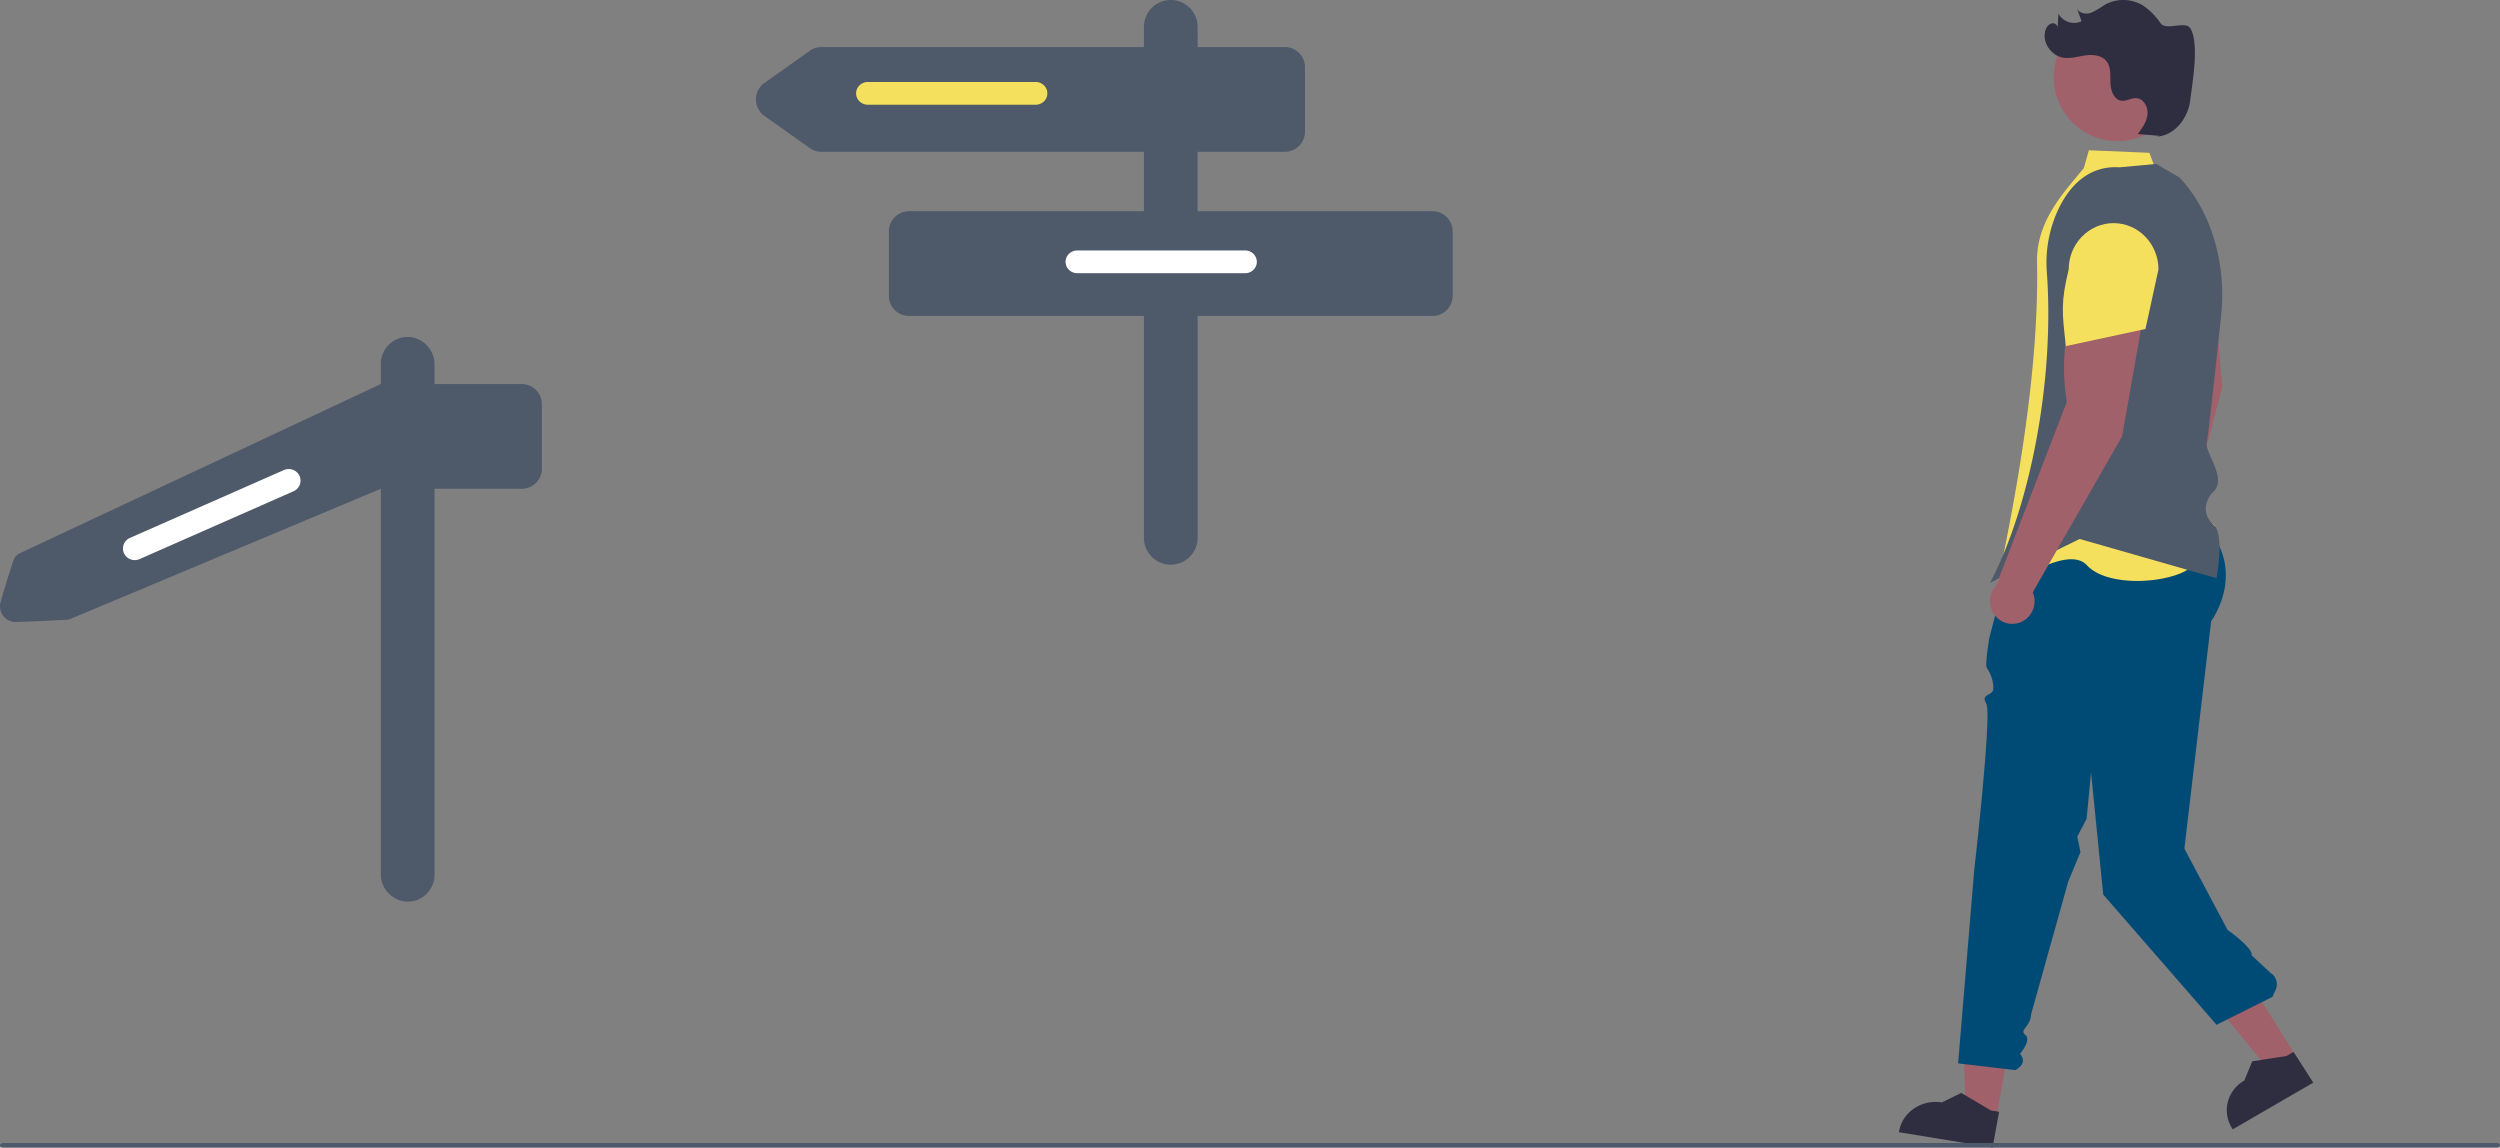 <svg width="549" height="252" fill="none" xmlns="http://www.w3.org/2000/svg"><rect width="100%" height="100%" fill="#808080" stroke="none"/><path d="M314.578 46.383h-51.585V33.331h19.16a4.418 4.418 0 0 0 3.127-1.297 4.433 4.433 0 0 0 1.295-3.132v-14.14a4.433 4.433 0 0 0-1.295-3.132 4.418 4.418 0 0 0-3.127-1.297h-19.16V5.905a5.908 5.908 0 0 0-1.727-4.176 5.889 5.889 0 0 0-8.337 0 5.908 5.908 0 0 0-1.727 4.176v4.428H180.39c-.915 0-1.808.285-2.555.815l-9.969 7.07A4.427 4.427 0 0 0 166 21.832a4.43 4.43 0 0 0 1.866 3.614l9.969 7.07c.747.53 1.64.815 2.555.815h70.812v13.052h-51.585a4.429 4.429 0 0 0-4.421 4.428v14.141a4.429 4.429 0 0 0 4.421 4.429h51.585v48.714a5.91 5.91 0 0 0 1.727 4.176 5.892 5.892 0 0 0 10.064-4.176V69.381h51.585a4.418 4.418 0 0 0 3.127-1.297A4.433 4.433 0 0 0 319 64.952v-14.14a4.42 4.42 0 0 0-.337-1.695 4.417 4.417 0 0 0-4.085-2.733Z" fill="#4E596A"/><path d="M227.421 23h-36.842c-.684 0-1.34-.263-1.824-.732A2.464 2.464 0 0 1 188 20.5c0-.663.272-1.299.755-1.768a2.623 2.623 0 0 1 1.824-.732h36.842c.684 0 1.34.263 1.824.732.483.47.755 1.105.755 1.768s-.272 1.299-.755 1.768a2.623 2.623 0 0 1-1.824.732Z" fill="#F5E05D"/><path d="M273.421 60h-36.842c-.684 0-1.34-.263-1.824-.732A2.464 2.464 0 0 1 234 57.5c0-.663.272-1.299.755-1.768a2.623 2.623 0 0 1 1.824-.732h36.842c.684 0 1.34.263 1.824.732.483.47.755 1.105.755 1.768s-.272 1.299-.755 1.768a2.623 2.623 0 0 1-1.824.732Z" fill="#fff"/><path d="M95.42 120.384v-13.053h19.159a4.42 4.42 0 0 0 3.126-1.297 4.434 4.434 0 0 0 1.295-3.132v-14.14c0-1.174-.466-2.3-1.295-3.131a4.418 4.418 0 0 0-3.126-1.297h-19.16v-4.227a6.045 6.045 0 0 0-1.556-4.129 6.025 6.025 0 0 0-3.946-1.965 5.885 5.885 0 0 0-4.42 1.58 5.903 5.903 0 0 0-1.868 4.312v4.429L4.334 121.496a2.613 2.613 0 0 0-1.381 1.558c-.625 1.906-1.937 5.973-2.83 9.18a3.452 3.452 0 0 0 1.864 4.04 3.426 3.426 0 0 0 1.563.32c5.11-.157 8.473-.395 10.806-.461.45-.012.893-.114 1.304-.298l67.97-28.504v84.562a6.048 6.048 0 0 0 1.556 4.129 6.027 6.027 0 0 0 3.946 1.965 5.887 5.887 0 0 0 5.8-3.542 5.915 5.915 0 0 0 .488-2.35v-71.711Z" fill="#4E596A"/><path d="m64.467 107.877-33.812 14.9a2.632 2.632 0 0 1-1.985.056 2.578 2.578 0 0 1-1.443-1.34 2.508 2.508 0 0 1-.057-1.95 2.571 2.571 0 0 1 1.363-1.42l33.812-14.9a2.632 2.632 0 0 1 1.985-.056 2.578 2.578 0 0 1 1.443 1.34c.282.617.302 1.319.057 1.95a2.571 2.571 0 0 1-1.363 1.42Z" fill="#fff"/><path d="m485.465 56-15.253 1.58a46.955 46.955 0 0 0 3.963 23.336l-4.577 43.503.068-.001a5.127 5.127 0 0 0-.665 2.618c.015.918.276 1.815.753 2.593a4.991 4.991 0 0 0 1.957 1.825c.802.415 1.7.599 2.598.533a4.888 4.888 0 0 0 2.495-.912 5.038 5.038 0 0 0 1.677-2.094 5.147 5.147 0 0 0-.653-5.17L488 84.994 485.465 56ZM438.475 245l-6.808-1.117L431 224.32l12-4.32-4.525 25Z" fill="#A0616A"/><path d="M437.575 252 417 248.634l.045-.247c.366-2.017 1.56-3.813 3.321-4.993a8.463 8.463 0 0 1 6.067-1.301l4.25-2.093 6.521 3.855 1.796.293-1.425 7.852Z" fill="#2F2E41"/><path d="M504 231.583 498.259 235 482 215.043l8.475-5.043L504 231.583Z" fill="#A0616A"/><path d="M508 237.747 490.318 248l-.136-.212a7.325 7.325 0 0 1-.956-5.79c.502-1.974 1.81-3.677 3.635-4.736l1.733-4.199 7.523-1.168 1.543-.895 4.34 6.747Z" fill="#2F2E41"/><path d="m440.81 125.023-3.939 14.979s-1.075 6.208-.518 6.766a7.49 7.49 0 0 1 1.364 4.614c-.25 1.519-2.799.9-1.524 3.161 1.274 2.261-2.665 36.667-2.665 36.667L430 233.517 442.597 235c1.808-1.06 2.074-2.265 1.006-3.595 0 0 2.584-2.983 1.159-4.143-1.424-1.16 1.149-1.645 1.289-4.606l8.131-29.053 2.691-6.495-.704-3.388 2.045-3.889.983-10.203 2.665 26.813 24.896 28.609 12.257-6.133.72-1.568a2.916 2.916 0 0 0-1.111-3.689l-4.158-3.871c.356-1.595-5.301-5.593-5.301-5.593l-9.472-17.841 5.881-49.976s8.891-11.864-2.888-22.599c-4.826-4.398-41.876 11.243-41.876 11.243Z" fill="#004B76"/><path d="M478.244 105.762c2.077-3.101 7.062 1.353 5.4-4.214s-5.866-6.602-2.102-11.93l5.426-26.557a24.513 24.513 0 0 0-5.972-17.335l-7.811-8.983-1.173-3.186L458.717 33l-1.107 3.897c-3.972 4.97-10.472 11.351-10.278 20.738.375 18.063-2.428 42.098-9.332 73.365 0 0 15.44-12.116 20.294-6.867 4.855 5.25 19.479 3.823 23.134.165a21.777 21.777 0 0 0 4.986-8.907s-10.246-6.528-8.17-9.629Z" fill="#F5E05D"/><path d="m486.74 126.961-30.032-8.606L437 128c8.824-16.689 14.193-44.477 12.497-68.083a27.6 27.6 0 0 1 2.8-14.538c2.709-5.3 6.947-9.045 13.17-8.637l8.029-.742 5.11 2.968c7.393 7.872 10.301 19.618 9.151 30.44-1.27 11.943-2.851 26.452-3.169 27.748-.188.761.404 2.098 1.029 3.513 1.057 2.388 2.371 5.36.545 7.216a5.395 5.395 0 0 0-1.306 1.789 5.467 5.467 0 0 0-.485 2.171 4.89 4.89 0 0 0 .533 1.91 4.814 4.814 0 0 0 1.243 1.532c2.334 2.049.71 11.039.64 11.42l-.047.254Z" fill="#4E596A"/><path d="M471 67.543 456.041 65a46.277 46.277 0 0 0-2.176 23.262l-15.475 40.192.065.018a5.006 5.006 0 0 0-1.304 2.315c-.219.878-.2 1.8.057 2.668a5.003 5.003 0 0 0 1.401 2.255 4.872 4.872 0 0 0 2.344 1.197 4.818 4.818 0 0 0 2.613-.206 4.898 4.898 0 0 0 2.135-1.549 5.032 5.032 0 0 0 1.044-2.448 5.07 5.07 0 0 0-.347-2.645l19.618-34.248L471 67.542Z" fill="#A0616A"/><path d="m453.667 76 17.478-3.756L474 59.159c-.002-2.695-1.042-5.28-2.89-7.184-1.848-1.905-4.354-2.975-6.967-2.975-2.612 0-5.118 1.07-6.966 2.975-1.848 1.905-2.888 4.489-2.89 7.184-1.762 7.282-1.454 9.391-.62 16.841Z" fill="#F5E05D"/><path d="M465 31c7.732 0 14-6.268 14-14s-6.268-14-14-14-14 6.268-14 14 6.268 14 14 14Z" fill="#A0616A"/><path d="M481.067 6.323c-1.065-1.942-5.302.543-6.615-1.234a14.42 14.42 0 0 0-3.902-3.912A8.402 8.402 0 0 0 466.361 0a8.401 8.401 0 0 0-4.214 1.08 16.804 16.804 0 0 1-3.018 1.748c-1.106.36-2.549.087-3.028-.99l1.013 2.824a3.875 3.875 0 0 1-2.854.181 3.955 3.955 0 0 1-2.224-1.831l-.179 2.923a1.164 1.164 0 0 0-.479-.645 1.128 1.128 0 0 0-.777-.172 2.06 2.06 0 0 0-.894.56c-.245.261-.42.583-.508.934-.864 2.59 1.204 5.613 3.855 6.047 1.64.269 3.29-.268 4.936-.495 1.646-.227 3.551-.037 4.591 1.282 1.021 1.296.823 3.143.882 4.803.059 1.661.772 3.654 2.389 3.875 1.109.152 2.169-.636 3.287-.569 1.595.097 2.617 1.964 2.445 3.583-.171 1.618-1.17 3.003-2.134 4.301l4.779.386-.617.174c3.897-.194 6.905-4.047 7.37-7.994.466-3.947 1.989-12.213.085-15.683Z" fill="#2F2E41"/><path d="M549 251.5a.36.36 0 0 1-.057.192.551.551 0 0 1-.164.162.874.874 0 0 1-.246.108 1.114 1.114 0 0 1-.29.038H.757a.994.994 0 0 1-.535-.146C.08 251.76 0 251.633 0 251.5c0-.133.08-.26.222-.354A.994.994 0 0 1 .757 251h547.486c.099 0 .198.013.29.038a.874.874 0 0 1 .246.108c.07.046.126.102.164.162a.36.36 0 0 1 .057.192Z" fill="#4E596A"/></svg>